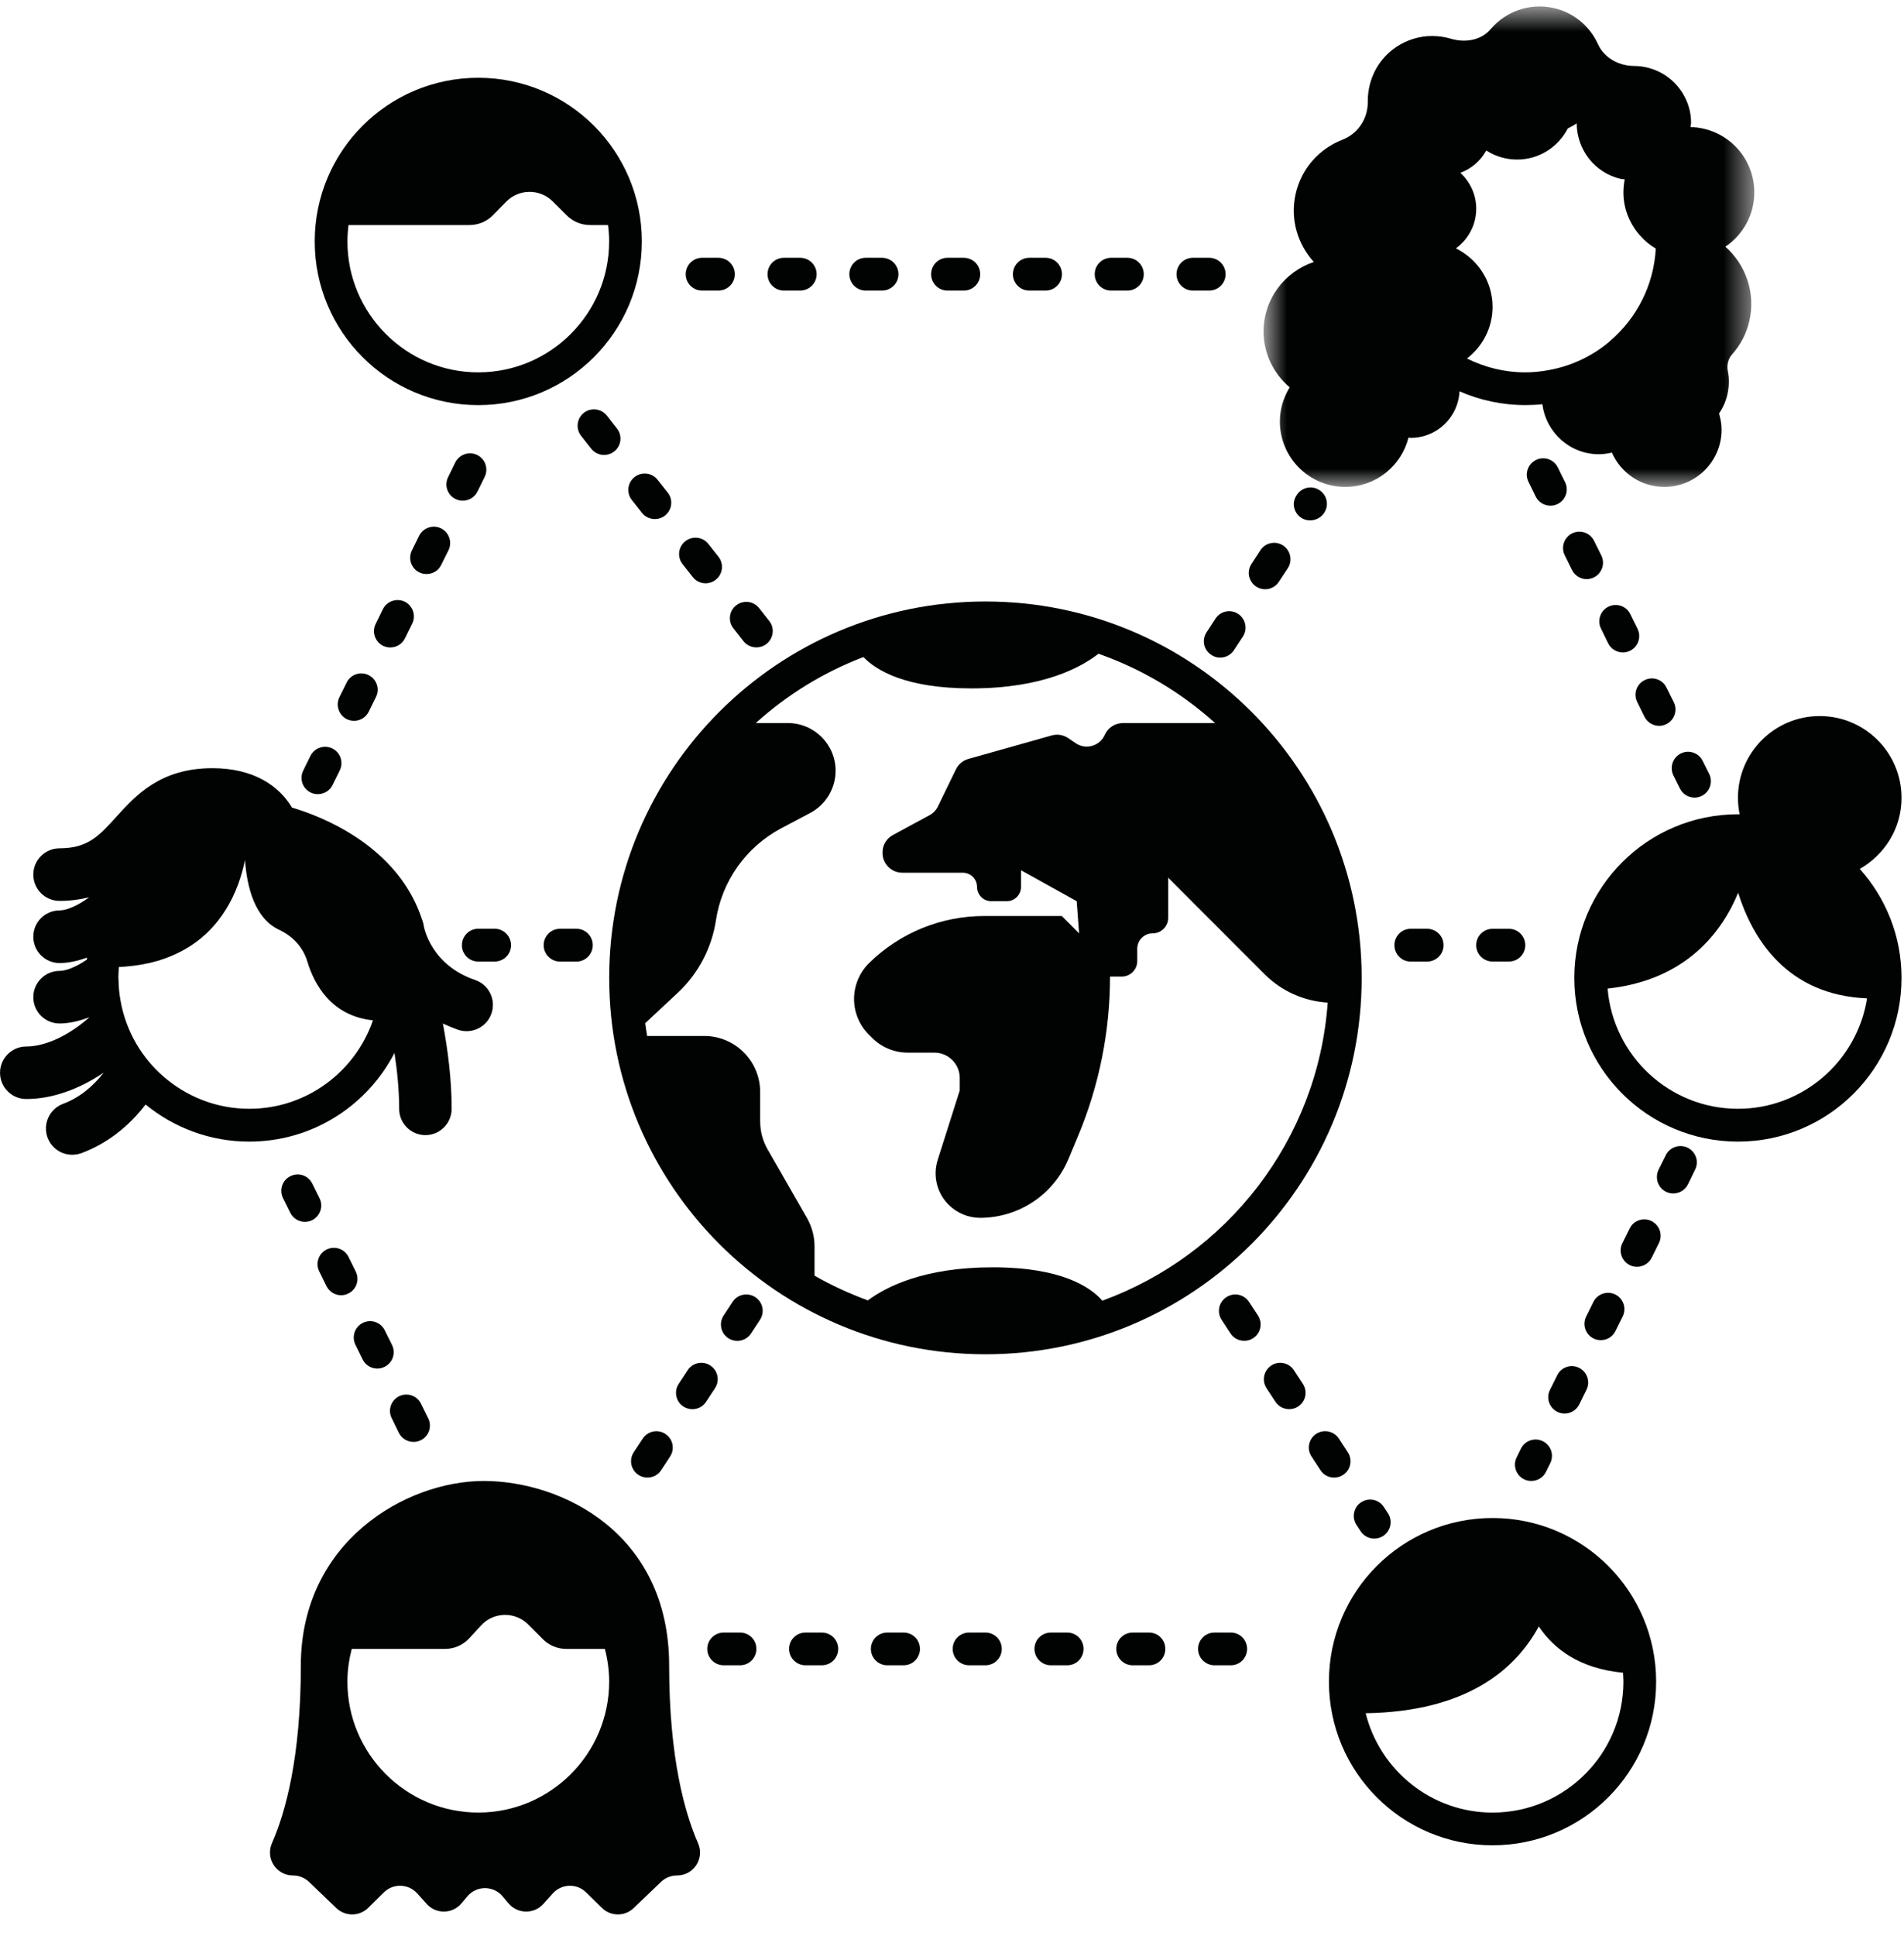 <?xml version="1.0" encoding="UTF-8"?>
<svg width="61px" height="62px" viewBox="0 0 61 62" version="1.1" xmlns="http://www.w3.org/2000/svg" xmlns:xlink="http://www.w3.org/1999/xlink">
    <!-- Generator: sketchtool 63 (101010) - https://sketch.com -->
    <title>7E3C1E55-C276-481C-B3F5-AA0C3722252C</title>
    <desc>Created with sketchtool.</desc>
    <defs>
        <polygon id="path-1" points="0.758 0.691 16.48 0.691 16.48 16.076 0.758 16.076"></polygon>
    </defs>
    <g id="Design-System" stroke="none" stroke-width="1" fill="none" fill-rule="evenodd">
        <g id="Icons" transform="translate(-804, -250)">
            <g id="Group-118" transform="translate(804, 248)">
                <path d="M19.516,55.854 C19.516,58.167 17.634,60.047 15.323,60.047 C13.012,60.047 11.13,58.167 11.13,55.854 C11.13,55.492 11.183,55.141 11.269,54.806 L14.261,54.806 C14.555,54.806 14.837,54.682 15.036,54.464 L15.407,54.06 C15.808,53.616 16.499,53.601 16.921,54.022 L17.397,54.499 C17.594,54.696 17.861,54.806 18.139,54.806 L19.379,54.806 C19.465,55.141 19.516,55.492 19.516,55.854 M21.438,55.344 C21.438,51.094 17.993,49.428 15.499,49.428 C13.006,49.428 9.638,51.368 9.638,55.344 C9.638,58.286 9.144,60.049 8.713,61.027 C8.499,61.515 8.852,62.062 9.386,62.062 C9.576,62.062 9.759,62.135 9.898,62.265 L10.772,63.104 C11.061,63.382 11.518,63.377 11.801,63.095 L12.297,62.605 C12.595,62.309 13.081,62.323 13.363,62.632 L13.674,62.978 C13.972,63.307 14.495,63.298 14.782,62.958 L14.974,62.729 C15.27,62.38 15.806,62.38 16.102,62.729 L16.294,62.958 C16.583,63.298 17.104,63.307 17.404,62.978 L17.715,62.632 C17.998,62.323 18.481,62.309 18.779,62.605 L19.278,63.095 C19.56,63.377 20.017,63.382 20.304,63.104 L21.18,62.265 C21.317,62.135 21.5,62.062 21.69,62.062 C22.226,62.062 22.579,61.515 22.363,61.027 C21.935,60.049 21.438,58.286 21.438,55.344" id="Fill-1" fill="#010202"></path>
                <path d="M15.322,13.925 C13.011,13.925 11.131,12.043 11.131,9.732 C11.131,9.556 11.144,9.379 11.166,9.207 L15.042,9.207 C15.322,9.207 15.591,9.097 15.788,8.898 L16.222,8.454 C16.631,8.042 17.299,8.04 17.71,8.452 L18.16,8.902 C18.357,9.097 18.624,9.207 18.902,9.207 L19.48,9.207 C19.502,9.379 19.515,9.556 19.515,9.732 C19.515,12.043 17.635,13.925 15.322,13.925 M15.322,14.974 C18.217,14.974 20.563,12.625 20.563,9.732 C20.563,6.837 18.217,4.491 15.322,4.491 C12.427,4.491 10.083,6.837 10.083,9.732 C10.083,12.625 12.427,14.974 15.322,14.974" id="Fill-3" fill="#010202"></path>
                <path d="M27.663,23.042 C28.073,23.47 29.015,24.046 31.125,24.046 C33.416,24.046 34.641,23.368 35.192,22.936 C36.589,23.426 37.852,24.185 38.929,25.156 L35.976,25.156 C35.724,25.156 35.497,25.304 35.396,25.533 C35.237,25.893 34.789,26.023 34.46,25.8 L34.224,25.639 C34.067,25.533 33.875,25.502 33.694,25.553 L31.021,26.306 C30.847,26.356 30.704,26.478 30.624,26.641 L30.05,27.824 C29.993,27.943 29.9,28.042 29.781,28.106 L28.609,28.74 C28.402,28.85 28.274,29.064 28.274,29.298 L28.274,29.316 C28.274,29.664 28.559,29.949 28.907,29.949 L30.845,29.949 C31.099,29.949 31.302,30.154 31.302,30.404 C31.302,30.655 31.505,30.861 31.756,30.861 L32.255,30.861 C32.507,30.861 32.712,30.655 32.712,30.404 L32.712,29.87 L34.495,30.861 L34.572,31.891 L34.018,31.335 L31.529,31.335 C30.154,31.335 28.832,31.874 27.85,32.836 C27.539,33.14 27.362,33.557 27.362,33.992 C27.362,34.42 27.532,34.833 27.837,35.135 L27.941,35.237 C28.243,35.541 28.653,35.711 29.084,35.711 L29.936,35.711 C30.384,35.711 30.748,36.075 30.748,36.521 L30.748,36.921 L30.042,39.145 C29.88,39.651 30.015,40.207 30.392,40.582 C30.66,40.849 31.021,41.001 31.399,41.001 C32.639,41.001 33.756,40.258 34.232,39.114 L34.539,38.379 C35.215,36.764 35.563,35.027 35.563,33.275 L35.941,33.275 C36.212,33.275 36.435,33.052 36.435,32.778 L36.435,32.383 C36.435,32.11 36.656,31.891 36.929,31.891 C37.203,31.891 37.426,31.668 37.426,31.395 L37.426,30.108 L40.518,33.202 C41.058,33.743 41.778,34.061 42.537,34.109 C42.221,38.514 39.306,42.204 35.316,43.654 C34.939,43.221 34.014,42.586 31.8,42.586 C29.6,42.586 28.384,43.213 27.804,43.645 C27.21,43.427 26.639,43.164 26.096,42.853 L26.096,41.913 C26.096,41.599 26.014,41.295 25.862,41.021 L24.588,38.801 C24.434,38.53 24.354,38.223 24.354,37.909 L24.354,36.971 C24.354,36.484 24.156,36.016 23.805,35.68 C23.472,35.356 23.024,35.177 22.56,35.177 L20.733,35.177 C20.711,35.04 20.689,34.906 20.671,34.767 L21.715,33.794 C22.373,33.178 22.803,32.359 22.938,31.467 C23.13,30.212 23.904,29.124 25.028,28.526 L25.959,28.034 C26.458,27.769 26.771,27.248 26.771,26.683 C26.771,25.84 26.085,25.156 25.242,25.156 L24.213,25.156 C25.215,24.251 26.38,23.531 27.663,23.042 M19.517,33.317 C19.517,39.975 24.913,45.371 31.571,45.371 C38.227,45.371 43.625,39.975 43.625,33.317 C43.625,26.661 38.227,21.263 31.571,21.263 C24.913,21.263 19.517,26.661 19.517,33.317" id="Fill-5" fill="#010202"></path>
                <g id="Group-9" transform="translate(39.724, 1.517)">
                    <mask id="mask-2" fill="white">
                        <use xlink:href="#path-1"></use>
                    </mask>
                    <g id="Clip-8"></g>
                    <path d="M8.094,10.312 C8.094,9.486 7.612,8.78 6.92,8.436 C7.312,8.151 7.571,7.692 7.571,7.167 C7.571,6.712 7.374,6.306 7.063,6.017 C7.418,5.887 7.712,5.631 7.893,5.302 C8.177,5.485 8.515,5.593 8.879,5.593 C9.592,5.593 10.199,5.187 10.506,4.596 C10.603,4.547 10.702,4.496 10.79,4.435 C10.793,5.269 11.364,6.024 12.214,6.216 C12.254,6.222 12.291,6.22 12.329,6.227 C12.302,6.361 12.287,6.5 12.287,6.644 C12.287,7.178 12.492,7.661 12.823,8.03 C12.966,8.193 13.134,8.332 13.324,8.442 C13.26,9.623 12.71,10.673 11.865,11.397 C11.85,11.411 11.834,11.426 11.817,11.441 C11.274,11.894 10.614,12.207 9.888,12.337 C9.645,12.382 9.398,12.408 9.144,12.408 C8.471,12.408 7.838,12.245 7.275,11.964 C7.771,11.58 8.094,10.987 8.094,10.312 M1.596,12.887 C1.4,13.207 1.281,13.578 1.281,13.979 C1.281,15.14 2.219,16.076 3.377,16.076 C4.357,16.076 5.172,15.405 5.401,14.496 C5.425,14.498 5.45,14.505 5.474,14.505 C6.313,14.505 6.995,13.845 7.036,13.015 C7.681,13.297 8.394,13.456 9.144,13.456 C9.327,13.456 9.51,13.448 9.691,13.428 C9.804,14.328 10.568,15.03 11.501,15.03 C11.644,15.03 11.784,15.008 11.918,14.977 C12.201,15.624 12.845,16.076 13.598,16.076 C14.611,16.076 15.432,15.255 15.432,14.242 C15.432,14.063 15.398,13.893 15.35,13.728 C15.473,13.545 15.568,13.337 15.619,13.112 C15.676,12.854 15.679,12.602 15.63,12.362 C15.593,12.172 15.643,11.971 15.771,11.828 C16.034,11.532 16.23,11.17 16.323,10.755 C16.526,9.852 16.2,8.956 15.553,8.383 C16.113,8.005 16.48,7.368 16.48,6.644 C16.48,5.503 15.571,4.58 14.436,4.552 C14.441,4.501 14.454,4.454 14.454,4.401 C14.452,3.704 14.024,3.049 13.386,2.762 C13.136,2.649 12.88,2.596 12.633,2.596 C12.143,2.592 11.675,2.345 11.472,1.899 C11.216,1.334 10.709,0.888 10.053,0.74 C9.279,0.566 8.511,0.853 8.032,1.418 C7.718,1.784 7.206,1.859 6.747,1.72 C6.566,1.667 6.372,1.638 6.165,1.636 C5.339,1.634 4.578,2.133 4.262,2.894 C4.145,3.174 4.095,3.459 4.097,3.735 C4.104,4.278 3.788,4.763 3.28,4.96 C2.55,5.244 1.972,5.869 1.786,6.692 C1.603,7.504 1.85,8.301 2.367,8.873 C1.433,9.186 0.758,10.06 0.758,11.097 C0.758,11.819 1.087,12.457 1.596,12.887" id="Fill-7" fill="#010202" mask="url(#mask-2)"></path>
                </g>
                <path d="M47.818,60.048 C45.854,60.048 44.207,58.689 43.753,56.866 C47.017,56.815 48.566,55.442 49.299,54.087 C49.775,54.8 50.598,55.436 51.998,55.57 C52.002,55.665 52.011,55.758 52.011,55.855 C52.011,58.166 50.131,60.048 47.818,60.048 M47.818,50.614 C44.922,50.614 42.576,52.96 42.576,55.855 C42.576,58.748 44.922,61.096 47.818,61.096 C50.713,61.096 53.059,58.748 53.059,55.855 C53.059,52.96 50.713,50.614 47.818,50.614" id="Fill-10" fill="#010202"></path>
                <path d="M55.68,37.509 C53.484,37.509 51.681,35.81 51.504,33.66 C54.049,33.385 55.185,31.809 55.686,30.591 C56.15,32.063 57.244,33.866 59.816,33.972 C59.5,35.973 57.768,37.509 55.68,37.509 M60.921,27.552 C60.921,26.104 59.749,24.932 58.299,24.932 C56.852,24.932 55.68,26.104 55.68,27.552 C55.68,27.733 55.7,27.907 55.733,28.079 C55.715,28.079 55.697,28.077 55.68,28.077 C52.784,28.077 50.438,30.423 50.438,33.318 C50.438,36.212 52.784,38.56 55.68,38.56 C58.575,38.56 60.921,36.212 60.921,33.318 C60.921,31.974 60.414,30.752 59.582,29.827 C60.378,29.375 60.921,28.532 60.921,27.552" id="Fill-12" fill="#010202"></path>
                <path d="M7.986,37.509 C6.926,37.509 5.96,37.112 5.22,36.461 C4.889,36.172 4.605,35.828 4.377,35.444 C4.258,35.241 4.152,35.022 4.068,34.797 C3.974,34.55 3.903,34.294 3.859,34.029 C3.823,33.828 3.801,33.623 3.799,33.418 C3.797,33.382 3.793,33.349 3.793,33.318 C3.793,33.201 3.801,33.084 3.808,32.97 C3.879,32.965 3.945,32.961 4.009,32.956 C4.395,32.926 4.746,32.862 5.059,32.769 C5.34,32.685 5.587,32.581 5.816,32.46 C7.112,31.776 7.641,30.547 7.849,29.545 C7.913,30.421 8.164,31.412 8.941,31.776 C9.372,31.977 9.709,32.332 9.846,32.789 C10.067,33.532 10.621,34.539 11.949,34.676 C11.382,36.322 9.822,37.509 7.986,37.509 M12.638,35.72 C12.726,36.296 12.788,36.909 12.788,37.509 C12.788,37.975 13.163,38.352 13.629,38.352 C14.094,38.352 14.47,37.975 14.47,37.509 C14.47,36.563 14.346,35.609 14.189,34.779 C14.342,34.85 14.503,34.918 14.677,34.98 C14.767,35.009 14.858,35.024 14.948,35.024 C15.299,35.024 15.628,34.804 15.747,34.453 C15.897,34.014 15.663,33.535 15.222,33.385 C13.801,32.899 13.587,31.703 13.578,31.663 C13.574,31.617 13.562,31.575 13.549,31.531 C12.792,29.075 10.257,28.128 9.354,27.863 C8.948,27.183 8.147,26.601 6.805,26.601 C5.141,26.601 4.355,27.466 3.722,28.163 C3.175,28.768 2.813,29.167 1.91,29.167 C1.444,29.167 1.067,29.545 1.067,30.01 C1.067,30.474 1.444,30.851 1.91,30.851 C2.265,30.851 2.574,30.805 2.857,30.736 C2.486,31.01 2.124,31.156 1.91,31.156 C1.444,31.156 1.067,31.533 1.067,31.999 C1.067,32.464 1.444,32.842 1.91,32.842 C2.173,32.842 2.475,32.78 2.791,32.667 C2.786,32.689 2.782,32.712 2.78,32.734 C2.433,32.972 2.109,33.093 1.91,33.093 C1.444,33.093 1.067,33.471 1.067,33.936 C1.067,34.4 1.444,34.777 1.91,34.777 C2.195,34.777 2.524,34.707 2.866,34.576 C2.226,35.15 1.464,35.514 0.842,35.514 C0.378,35.514 0.001,35.892 0.001,36.355 C0.001,36.821 0.378,37.196 0.842,37.196 C1.678,37.196 2.543,36.878 3.32,36.353 C2.963,36.816 2.521,37.165 2.02,37.35 C1.586,37.512 1.363,37.997 1.524,38.432 C1.65,38.772 1.97,38.981 2.314,38.981 C2.411,38.981 2.51,38.964 2.605,38.931 C3.413,38.63 4.115,38.09 4.664,37.372 C5.569,38.112 6.726,38.56 7.986,38.56 C10.012,38.56 11.768,37.406 12.638,35.72" id="Fill-14" fill="#010202"></path>
                <path d="M38.216,11.305 L38.739,11.305 C39.031,11.305 39.265,11.071 39.265,10.782 C39.265,10.49 39.031,10.256 38.739,10.256 L38.216,10.256 C37.927,10.256 37.693,10.49 37.693,10.782 C37.693,11.071 37.927,11.305 38.216,11.305" id="Fill-16" fill="#010202"></path>
                <path d="M22.492,11.305 L23.015,11.305 C23.307,11.305 23.543,11.071 23.543,10.782 C23.543,10.49 23.307,10.256 23.015,10.256 L22.492,10.256 C22.203,10.256 21.969,10.49 21.969,10.782 C21.969,11.071 22.203,11.305 22.492,11.305" id="Fill-18" fill="#010202"></path>
                <path d="M27.734,11.305 L28.257,11.305 C28.548,11.305 28.784,11.071 28.784,10.782 C28.784,10.49 28.548,10.256 28.257,10.256 L27.734,10.256 C27.445,10.256 27.211,10.49 27.211,10.782 C27.211,11.071 27.445,11.305 27.734,11.305" id="Fill-20" fill="#010202"></path>
                <path d="M30.354,11.305 L30.877,11.305 C31.169,11.305 31.403,11.071 31.403,10.782 C31.403,10.49 31.169,10.256 30.877,10.256 L30.354,10.256 C30.065,10.256 29.831,10.49 29.831,10.782 C29.831,11.071 30.065,11.305 30.354,11.305" id="Fill-22" fill="#010202"></path>
                <path d="M32.975,11.305 L33.498,11.305 C33.789,11.305 34.023,11.071 34.023,10.782 C34.023,10.49 33.789,10.256 33.498,10.256 L32.975,10.256 C32.686,10.256 32.452,10.49 32.452,10.782 C32.452,11.071 32.686,11.305 32.975,11.305" id="Fill-24" fill="#010202"></path>
                <path d="M35.596,11.305 L36.119,11.305 C36.41,11.305 36.644,11.071 36.644,10.782 C36.644,10.49 36.41,10.256 36.119,10.256 L35.596,10.256 C35.307,10.256 35.073,10.49 35.073,10.782 C35.073,11.071 35.307,11.305 35.596,11.305" id="Fill-26" fill="#010202"></path>
                <path d="M25.113,11.305 L25.636,11.305 C25.927,11.305 26.163,11.071 26.163,10.782 C26.163,10.49 25.927,10.256 25.636,10.256 L25.113,10.256 C24.824,10.256 24.59,10.49 24.59,10.782 C24.59,11.071 24.824,11.305 25.113,11.305" id="Fill-28" fill="#010202"></path>
                <path d="M34.191,54.283 L33.668,54.283 C33.378,54.283 33.142,54.515 33.142,54.806 C33.142,55.095 33.378,55.331 33.668,55.331 L34.191,55.331 C34.482,55.331 34.714,55.095 34.714,54.806 C34.714,54.515 34.482,54.283 34.191,54.283" id="Fill-30" fill="#010202"></path>
                <path d="M31.57,54.283 L31.047,54.283 C30.758,54.283 30.522,54.515 30.522,54.806 C30.522,55.095 30.758,55.331 31.047,55.331 L31.57,55.331 C31.861,55.331 32.095,55.095 32.095,54.806 C32.095,54.515 31.861,54.283 31.57,54.283" id="Fill-32" fill="#010202"></path>
                <path d="M28.949,54.283 L28.426,54.283 C28.137,54.283 27.901,54.515 27.901,54.806 C27.901,55.095 28.137,55.331 28.426,55.331 L28.949,55.331 C29.24,55.331 29.474,55.095 29.474,54.806 C29.474,54.515 29.24,54.283 28.949,54.283" id="Fill-34" fill="#010202"></path>
                <path d="M36.811,54.283 L36.288,54.283 C35.999,54.283 35.763,54.515 35.763,54.806 C35.763,55.095 35.999,55.331 36.288,55.331 L36.811,55.331 C37.103,55.331 37.334,55.095 37.334,54.806 C37.334,54.515 37.103,54.283 36.811,54.283" id="Fill-36" fill="#010202"></path>
                <path d="M23.71,54.283 L23.185,54.283 C22.895,54.283 22.659,54.515 22.659,54.806 C22.659,55.095 22.895,55.331 23.185,55.331 L23.71,55.331 C23.999,55.331 24.233,55.095 24.233,54.806 C24.233,54.515 23.999,54.283 23.71,54.283" id="Fill-38" fill="#010202"></path>
                <path d="M26.328,54.283 L25.805,54.283 C25.516,54.283 25.28,54.515 25.28,54.806 C25.28,55.095 25.516,55.331 25.805,55.331 L26.328,55.331 C26.62,55.331 26.854,55.095 26.854,54.806 C26.854,54.515 26.62,54.283 26.328,54.283" id="Fill-40" fill="#010202"></path>
                <path d="M39.432,54.283 L38.909,54.283 C38.62,54.283 38.384,54.515 38.384,54.806 C38.384,55.095 38.62,55.331 38.909,55.331 L39.432,55.331 C39.723,55.331 39.955,55.095 39.955,54.806 C39.955,54.515 39.723,54.283 39.432,54.283" id="Fill-42" fill="#010202"></path>
                <path d="M18.468,31.744 L17.943,31.744 C17.654,31.744 17.418,31.978 17.418,32.269 C17.418,32.559 17.654,32.795 17.943,32.795 L18.468,32.795 C18.758,32.795 18.991,32.559 18.991,32.269 C18.991,31.978 18.758,31.744 18.468,31.744" id="Fill-44" fill="#010202"></path>
                <path d="M15.322,32.794 L15.847,32.794 C16.136,32.794 16.373,32.56 16.373,32.271 C16.373,31.979 16.136,31.743 15.847,31.743 L15.322,31.743 C15.033,31.743 14.799,31.979 14.799,32.271 C14.799,32.56 15.033,32.794 15.322,32.794" id="Fill-46" fill="#010202"></path>
                <path d="M45.197,31.744 C44.908,31.744 44.674,31.978 44.674,32.269 C44.674,32.559 44.908,32.795 45.197,32.795 L45.72,32.795 C46.011,32.795 46.248,32.559 46.248,32.269 C46.248,31.978 46.011,31.744 45.72,31.744 L45.197,31.744 Z" id="Fill-48" fill="#010202"></path>
                <path d="M48.867,32.27 C48.867,31.979 48.633,31.745 48.342,31.745 L47.817,31.745 C47.53,31.745 47.294,31.979 47.294,32.27 C47.294,32.559 47.53,32.793 47.817,32.793 L48.342,32.793 C48.633,32.793 48.867,32.559 48.867,32.27" id="Fill-50" fill="#010202"></path>
                <path d="M11.619,45.537 C11.71,45.723 11.897,45.829 12.089,45.829 C12.167,45.829 12.246,45.811 12.321,45.773 C12.582,45.645 12.687,45.332 12.559,45.072 L12.326,44.602 C12.198,44.343 11.884,44.235 11.624,44.365 C11.366,44.493 11.26,44.807 11.388,45.067 L11.619,45.537 Z" id="Fill-52" fill="#010202"></path>
                <path d="M10.458,43.186 C10.551,43.371 10.736,43.48 10.93,43.48 C11.007,43.48 11.085,43.462 11.16,43.424 C11.42,43.299 11.526,42.983 11.398,42.723 L11.166,42.253 C11.038,41.994 10.725,41.888 10.464,42.016 C10.206,42.142 10.098,42.458 10.228,42.716 L10.458,43.186 Z" id="Fill-54" fill="#010202"></path>
                <path d="M12.779,47.887 C12.872,48.072 13.057,48.178 13.251,48.178 C13.328,48.178 13.406,48.16 13.481,48.123 C13.741,47.997 13.847,47.681 13.719,47.423 L13.487,46.953 C13.361,46.693 13.046,46.587 12.785,46.715 C12.527,46.843 12.419,47.156 12.549,47.416 L12.779,47.887 Z" id="Fill-56" fill="#010202"></path>
                <path d="M10.005,39.904 C9.875,39.643 9.564,39.537 9.303,39.668 C9.043,39.793 8.939,40.109 9.065,40.367 L9.299,40.837 C9.389,41.023 9.577,41.131 9.769,41.131 C9.846,41.131 9.926,41.113 10.001,41.076 C10.259,40.948 10.367,40.632 10.237,40.374 L10.005,39.904 Z" id="Fill-58" fill="#010202"></path>
                <path d="M48.828,49.374 C48.901,49.411 48.981,49.427 49.058,49.427 C49.252,49.427 49.438,49.323 49.528,49.137 L49.667,48.857 C49.795,48.597 49.689,48.283 49.429,48.155 C49.171,48.027 48.855,48.133 48.727,48.394 L48.59,48.674 C48.462,48.932 48.568,49.246 48.828,49.374" id="Fill-60" fill="#010202"></path>
                <path d="M52.913,41.106 C52.652,40.976 52.337,41.084 52.211,41.342 L51.977,41.813 C51.849,42.073 51.955,42.386 52.215,42.517 C52.29,42.552 52.37,42.569 52.447,42.569 C52.639,42.569 52.824,42.464 52.917,42.278 L53.149,41.808 C53.277,41.548 53.171,41.237 52.913,41.106" id="Fill-62" fill="#010202"></path>
                <path d="M51.055,44.865 C51.13,44.902 51.207,44.918 51.284,44.918 C51.479,44.918 51.664,44.814 51.754,44.629 L51.988,44.159 C52.116,43.898 52.01,43.585 51.75,43.455 C51.49,43.329 51.176,43.435 51.048,43.695 L50.816,44.165 C50.688,44.424 50.794,44.737 51.055,44.865" id="Fill-64" fill="#010202"></path>
                <path d="M54.072,38.757 C53.812,38.629 53.496,38.735 53.37,38.993 L53.136,39.463 C53.011,39.724 53.116,40.039 53.377,40.167 C53.452,40.203 53.529,40.22 53.606,40.22 C53.801,40.22 53.986,40.112 54.079,39.927 L54.308,39.457 C54.438,39.198 54.33,38.885 54.072,38.757" id="Fill-66" fill="#010202"></path>
                <path d="M50.589,45.805 C50.331,45.677 50.015,45.783 49.89,46.043 L49.656,46.513 C49.528,46.771 49.634,47.087 49.894,47.215 C49.969,47.252 50.048,47.27 50.126,47.27 C50.318,47.27 50.503,47.162 50.596,46.976 L50.827,46.506 C50.955,46.248 50.85,45.935 50.589,45.805" id="Fill-68" fill="#010202"></path>
                <path d="M51.522,22.602 C51.615,22.787 51.8,22.895 51.995,22.895 C52.072,22.895 52.149,22.878 52.224,22.84 C52.485,22.712 52.591,22.397 52.463,22.138 L52.231,21.668 C52.105,21.408 51.789,21.302 51.529,21.43 C51.271,21.558 51.163,21.874 51.293,22.132 L51.522,22.602 Z" id="Fill-70" fill="#010202"></path>
                <path d="M50.833,20.546 C50.91,20.546 50.989,20.528 51.064,20.491 C51.325,20.363 51.431,20.047 51.303,19.789 L51.069,19.319 C50.941,19.059 50.628,18.953 50.367,19.081 C50.109,19.211 50.003,19.524 50.131,19.782 L50.363,20.252 C50.455,20.438 50.641,20.546 50.833,20.546" id="Fill-72" fill="#010202"></path>
                <path d="M49.673,18.195 C49.751,18.195 49.828,18.177 49.903,18.142 C50.163,18.014 50.271,17.698 50.141,17.44 L49.909,16.97 C49.781,16.71 49.468,16.604 49.208,16.732 C48.949,16.862 48.841,17.173 48.971,17.433 L49.201,17.903 C49.294,18.089 49.479,18.195 49.673,18.195" id="Fill-74" fill="#010202"></path>
                <path d="M52.684,24.953 C52.777,25.137 52.962,25.245 53.154,25.245 C53.231,25.245 53.311,25.227 53.386,25.19 C53.646,25.062 53.752,24.748 53.624,24.488 L53.39,24.018 C53.265,23.759 52.949,23.651 52.689,23.782 C52.43,23.907 52.324,24.223 52.452,24.481 L52.684,24.953 Z" id="Fill-76" fill="#010202"></path>
                <path d="M53.82,27.251 C53.91,27.436 54.096,27.544 54.29,27.544 C54.367,27.544 54.447,27.527 54.519,27.489 C54.782,27.361 54.886,27.046 54.76,26.787 L54.552,26.37 C54.424,26.108 54.109,26.002 53.851,26.13 C53.59,26.258 53.484,26.571 53.612,26.834 L53.82,27.251 Z" id="Fill-78" fill="#010202"></path>
                <path d="M40.014,43.69 C39.855,43.45 39.53,43.381 39.288,43.543 C39.047,43.701 38.979,44.024 39.138,44.269 L39.424,44.706 C39.526,44.858 39.691,44.939 39.864,44.939 C39.963,44.939 40.062,44.913 40.151,44.853 C40.393,44.695 40.459,44.372 40.301,44.127 L40.014,43.69 Z" id="Fill-80" fill="#010202"></path>
                <path d="M41.453,45.88 C41.295,45.64 40.968,45.571 40.727,45.732 C40.487,45.891 40.418,46.213 40.577,46.458 L40.864,46.895 C40.966,47.048 41.131,47.129 41.303,47.129 C41.403,47.129 41.502,47.103 41.59,47.043 C41.833,46.884 41.899,46.562 41.74,46.317 L41.453,45.88 Z" id="Fill-82" fill="#010202"></path>
                <path d="M43.607,50.111 C43.366,50.267 43.298,50.594 43.459,50.837 L43.591,51.038 C43.69,51.19 43.858,51.274 44.028,51.274 C44.127,51.274 44.227,51.247 44.315,51.188 C44.558,51.029 44.626,50.704 44.467,50.462 L44.333,50.259 C44.176,50.018 43.849,49.952 43.607,50.111" id="Fill-84" fill="#010202"></path>
                <path d="M43.031,49.233 C43.272,49.077 43.34,48.75 43.181,48.51 L42.894,48.07 C42.733,47.828 42.409,47.761 42.166,47.92 C41.925,48.079 41.859,48.404 42.018,48.644 L42.305,49.083 C42.406,49.238 42.572,49.32 42.744,49.32 C42.841,49.32 42.943,49.291 43.031,49.233" id="Fill-86" fill="#010202"></path>
                <path d="M22.757,45.731 C22.517,45.572 22.19,45.639 22.033,45.879 L21.744,46.318 C21.585,46.561 21.652,46.883 21.892,47.044 C21.983,47.102 22.082,47.13 22.181,47.13 C22.351,47.13 22.521,47.049 22.62,46.894 L22.907,46.457 C23.068,46.215 23,45.89 22.757,45.731" id="Fill-88" fill="#010202"></path>
                <path d="M20.593,48.07 L20.304,48.507 C20.145,48.752 20.212,49.074 20.454,49.233 C20.545,49.292 20.642,49.319 20.741,49.319 C20.913,49.319 21.081,49.237 21.18,49.085 L21.467,48.648 C21.628,48.403 21.56,48.081 21.317,47.922 C21.077,47.761 20.75,47.829 20.593,48.07" id="Fill-90" fill="#010202"></path>
                <path d="M24.199,43.542 C23.956,43.383 23.63,43.449 23.473,43.689 L23.184,44.129 C23.025,44.371 23.091,44.694 23.332,44.855 C23.422,44.912 23.522,44.941 23.621,44.941 C23.791,44.941 23.961,44.859 24.06,44.705 L24.347,44.268 C24.508,44.025 24.44,43.701 24.199,43.542" id="Fill-92" fill="#010202"></path>
                <path d="M20.244,18.014 L20.569,18.426 C20.672,18.556 20.827,18.623 20.981,18.623 C21.094,18.623 21.209,18.587 21.304,18.512 C21.533,18.331 21.573,18 21.392,17.775 L21.065,17.363 C20.887,17.137 20.558,17.098 20.328,17.279 C20.103,17.457 20.063,17.786 20.244,18.014" id="Fill-94" fill="#010202"></path>
                <path d="M22.195,20.479 C22.298,20.612 22.451,20.68 22.607,20.68 C22.72,20.68 22.835,20.642 22.932,20.565 C23.159,20.386 23.197,20.058 23.018,19.83 L22.694,19.42 C22.515,19.192 22.184,19.153 21.956,19.332 C21.729,19.512 21.689,19.841 21.87,20.069 L22.195,20.479 Z" id="Fill-96" fill="#010202"></path>
                <path d="M19.68,16.456 C19.907,16.277 19.945,15.948 19.764,15.721 L19.441,15.308 C19.26,15.083 18.932,15.043 18.704,15.222 C18.477,15.403 18.44,15.732 18.618,15.959 L18.943,16.372 C19.046,16.502 19.199,16.57 19.355,16.57 C19.468,16.57 19.583,16.533 19.68,16.456" id="Fill-98" fill="#010202"></path>
                <path d="M23.497,22.123 L23.821,22.536 C23.925,22.666 24.079,22.733 24.234,22.733 C24.348,22.733 24.461,22.697 24.558,22.622 C24.785,22.441 24.825,22.11 24.644,21.885 L24.318,21.472 C24.139,21.247 23.81,21.208 23.583,21.389 C23.355,21.567 23.318,21.896 23.497,22.123" id="Fill-100" fill="#010202"></path>
                <path d="M41.546,17.852 L41.533,17.874 C41.376,18.117 41.453,18.43 41.696,18.587 C41.78,18.64 41.875,18.666 41.972,18.666 C42.149,18.666 42.327,18.576 42.427,18.419 C42.586,18.174 42.513,17.85 42.27,17.695 C42.029,17.536 41.703,17.607 41.546,17.852" id="Fill-102" fill="#010202"></path>
                <path d="M40.244,20.785 C40.333,20.843 40.434,20.871 40.533,20.871 C40.703,20.871 40.869,20.787 40.97,20.635 L41.259,20.196 C41.416,19.955 41.35,19.631 41.109,19.47 C40.867,19.311 40.542,19.377 40.381,19.62 L40.096,20.059 C39.935,20.3 40.004,20.626 40.244,20.785" id="Fill-104" fill="#010202"></path>
                <path d="M38.943,21.809 L38.656,22.248 C38.497,22.491 38.563,22.815 38.806,22.972 C38.894,23.034 38.993,23.06 39.093,23.06 C39.265,23.06 39.43,22.976 39.532,22.824 L39.819,22.387 C39.978,22.144 39.909,21.82 39.669,21.661 C39.428,21.5 39.102,21.568 38.943,21.809" id="Fill-106" fill="#010202"></path>
                <path d="M12.272,22.682 C12.347,22.719 12.427,22.735 12.504,22.735 C12.696,22.735 12.884,22.629 12.974,22.443 L13.206,21.973 C13.334,21.713 13.228,21.4 12.968,21.269 C12.707,21.144 12.396,21.252 12.266,21.51 L12.036,21.98 C11.906,22.238 12.014,22.552 12.272,22.682" id="Fill-108" fill="#010202"></path>
                <path d="M9.951,27.38 C10.026,27.418 10.104,27.433 10.183,27.433 C10.375,27.433 10.563,27.327 10.653,27.142 L10.885,26.672 C11.013,26.413 10.907,26.098 10.647,25.97 C10.386,25.844 10.075,25.95 9.945,26.208 L9.715,26.678 C9.585,26.939 9.693,27.252 9.951,27.38" id="Fill-110" fill="#010202"></path>
                <path d="M13.432,20.33 C13.507,20.368 13.586,20.383 13.664,20.383 C13.858,20.383 14.043,20.28 14.134,20.094 L14.368,19.624 C14.496,19.366 14.39,19.05 14.129,18.92 C13.869,18.794 13.558,18.9 13.427,19.159 L13.196,19.629 C13.068,19.889 13.174,20.202 13.432,20.33" id="Fill-112" fill="#010202"></path>
                <path d="M11.809,23.621 C11.549,23.491 11.235,23.597 11.107,23.857 L10.873,24.328 C10.748,24.586 10.851,24.901 11.112,25.032 C11.187,25.067 11.266,25.084 11.343,25.084 C11.538,25.084 11.723,24.976 11.814,24.791 L12.045,24.321 C12.175,24.063 12.067,23.749 11.809,23.621" id="Fill-114" fill="#010202"></path>
                <path d="M14.594,17.981 C14.669,18.019 14.748,18.034 14.825,18.034 C15.017,18.034 15.205,17.928 15.295,17.745 L15.527,17.275 C15.655,17.015 15.549,16.699 15.289,16.571 C15.028,16.445 14.717,16.551 14.587,16.809 L14.357,17.28 C14.227,17.54 14.335,17.853 14.594,17.981" id="Fill-116" fill="#010202"></path>
            </g>
        </g>
    </g>
</svg>